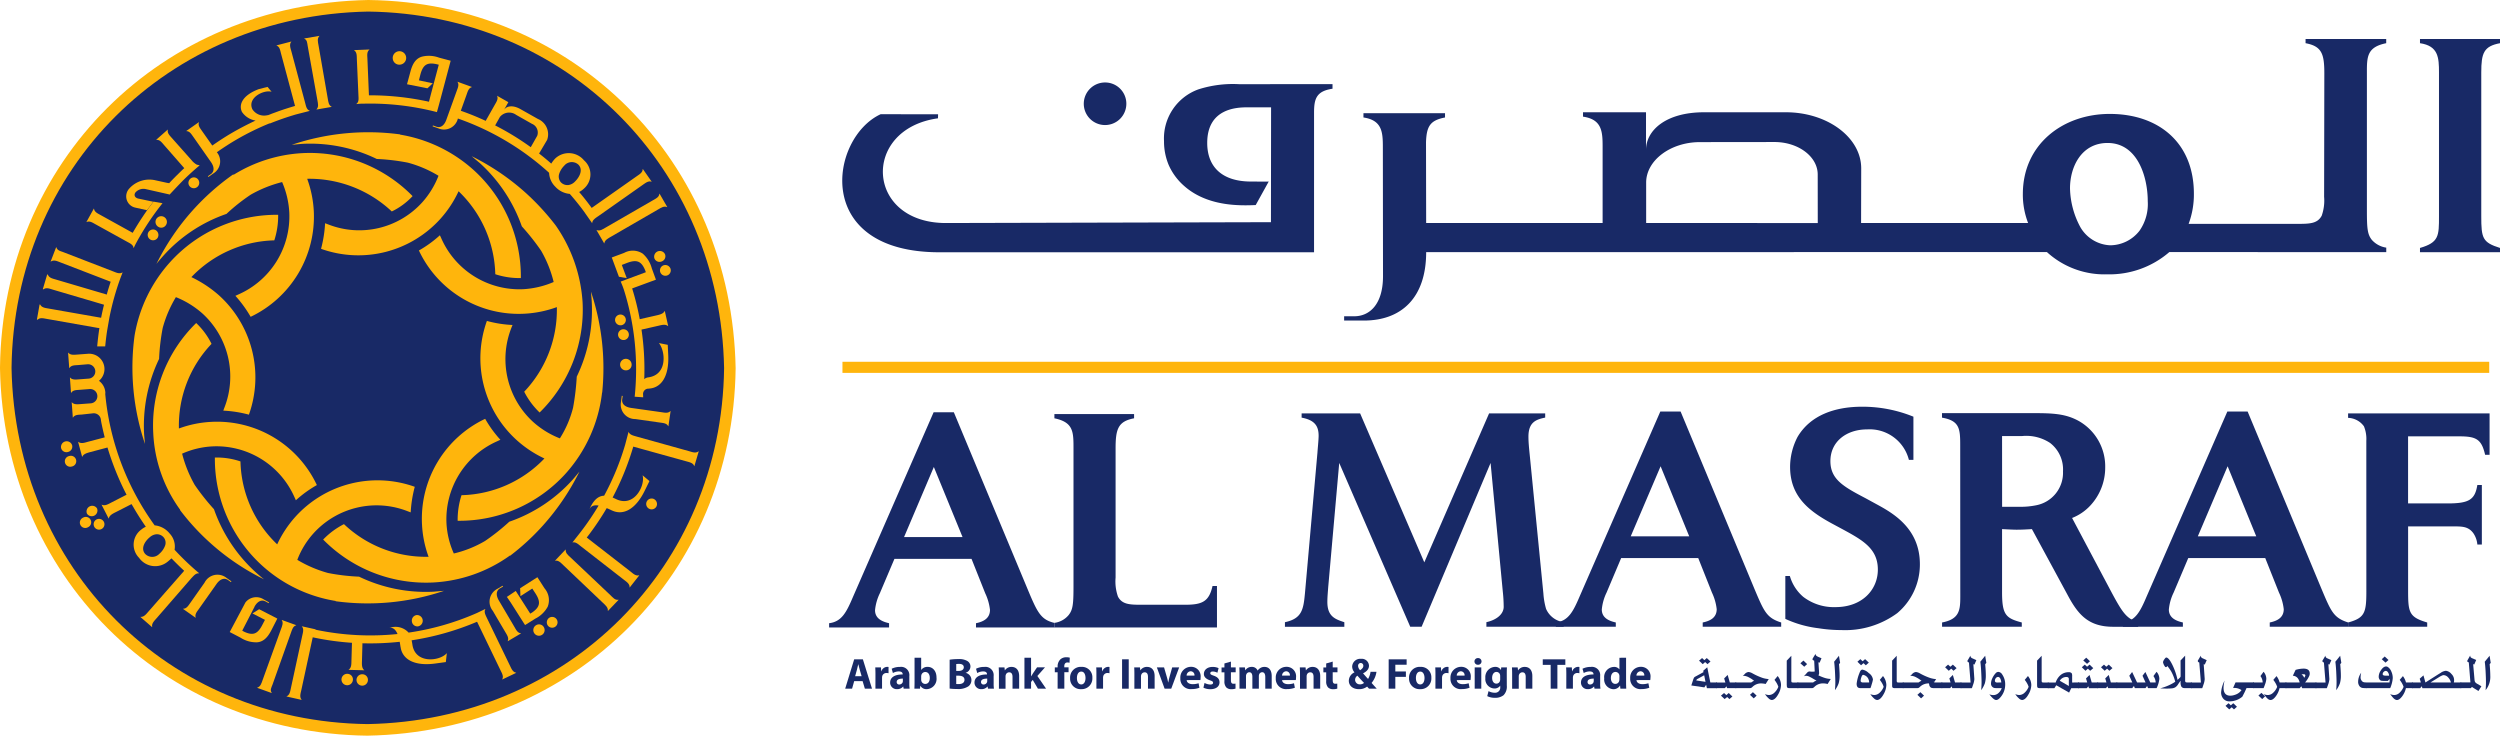 <svg id="Group_1" data-name="Group 1" xmlns="http://www.w3.org/2000/svg" width="272.406" height="80.16" viewBox="0 0 272.406 80.16">
  <path id="Path_526" data-name="Path 526" d="M535.711,420.826l-.2-.681c-.058-.189-.114-.427-.161-.616h-.01c-.046.189-.1.431-.147.616l-.19.681Zm-.811.541-.23.819h-.751l.981-3.2h.946l.995,3.2h-.779l-.245-.819Z" transform="translate(-441.826 -347.147)" fill="#182966"/>
  <path id="Path_527" data-name="Path 527" d="M550.088,423.869c0-.342-.012-.566-.02-.763h.621l.025.425h.02a.682.682,0,0,1,.626-.481.73.73,0,0,1,.153.01v.685a.74.74,0,0,0-.2-.025.466.466,0,0,0-.494.366,1.2,1.2,0,0,0-.013.162v1.176h-.721Z" transform="translate(-454.696 -350.386)" fill="#182966"/>
  <path id="Path_528" data-name="Path 528" d="M559.425,424.329c-.38,0-.673.086-.673.365a.261.261,0,0,0,.285.277.4.4,0,0,0,.377-.268.7.7,0,0,0,.012-.122Zm.705.533a3.5,3.5,0,0,0,.033.564h-.652l-.042-.233h-.015a.832.832,0,0,1-.663.285.713.713,0,0,1-.753-.712c0-.6.542-.894,1.366-.888v-.032c0-.124-.067-.3-.426-.3a1.309,1.309,0,0,0-.638.176l-.133-.467a1.928,1.928,0,0,1,.9-.2.9.9,0,0,1,1.022,1Z" transform="translate(-461.047 -350.386)" fill="#182966"/>
  <path id="Path_529" data-name="Path 529" d="M571.8,420.527a.466.466,0,0,0,.016.126.434.434,0,0,0,.423.343c.306,0,.5-.238.5-.656,0-.36-.162-.645-.5-.645a.446.446,0,0,0-.423.357.531.531,0,0,0-.016.13Zm-.722-2.386h.722v1.324h.011a.818.818,0,0,1,.7-.327c.556,0,.965.461.96,1.173a1.119,1.119,0,0,1-1.065,1.255.772.772,0,0,1-.7-.374H571.7l-.027.321h-.612c.009-.152.018-.431.018-.694Z" transform="translate(-471.427 -346.473)" fill="#182966"/>
  <path id="Path_530" data-name="Path 530" d="M590.695,421.585a2.638,2.638,0,0,0,.282.008c.324,0,.617-.126.617-.462s-.293-.451-.652-.451h-.247Zm0-1.421h.239c.38,0,.585-.158.585-.4s-.19-.369-.515-.369a2.145,2.145,0,0,0-.309.017Zm-.718-1.226a5.706,5.706,0,0,1,.935-.066,1.753,1.753,0,0,1,.945.182.691.691,0,0,1,.388.626.729.729,0,0,1-.527.684v.006a.808.808,0,0,1,.634.792.849.849,0,0,1-.333.678,2.018,2.018,0,0,1-1.257.289,5.5,5.5,0,0,1-.786-.047Z" transform="translate(-486.502 -347.055)" fill="#182966"/>
  <path id="Path_531" data-name="Path 531" d="M604.708,424.329c-.381,0-.675.086-.675.365a.26.26,0,0,0,.287.277.391.391,0,0,0,.374-.268.535.535,0,0,0,.014-.122Zm.7.533a3.56,3.56,0,0,0,.033.564h-.649l-.043-.233h-.016a.826.826,0,0,1-.663.285.711.711,0,0,1-.749-.712c0-.6.54-.894,1.363-.888v-.032c0-.124-.068-.3-.423-.3a1.321,1.321,0,0,0-.642.176l-.131-.467a1.929,1.929,0,0,1,.9-.2.9.9,0,0,1,1.018,1Z" transform="translate(-497.138 -350.386)" fill="#182966"/>
  <path id="Path_532" data-name="Path 532" d="M616.339,423.851c0-.29-.009-.538-.023-.741h.628l.036.318h.012a.85.85,0,0,1,.717-.371c.476,0,.834.313.834,1v1.375h-.722v-1.285c0-.3-.106-.5-.367-.5a.387.387,0,0,0-.366.27.518.518,0,0,0-.028.183v1.337h-.721Z" transform="translate(-507.494 -350.39)" fill="#182966"/>
  <path id="Path_533" data-name="Path 533" d="M630.857,420.171h.008c.053-.094.109-.189.167-.28l.472-.7h.866l-.83.94.947,1.381H631.6l-.563-.955-.183.229v.726h-.722v-3.372h.722Z" transform="translate(-518.507 -346.474)" fill="#182966"/>
  <path id="Path_534" data-name="Path 534" d="M646.732,421.315v-1.791h-.306v-.53h.306V418.9a1.054,1.054,0,0,1,.3-.779.936.936,0,0,1,.64-.231,1.456,1.456,0,0,1,.386.045l-.031.556a.773.773,0,0,0-.23-.033c-.239,0-.339.185-.339.413v.12h.467v.53h-.462v1.791Z" transform="translate(-531.491 -346.274)" fill="#182966"/>
  <path id="Path_535" data-name="Path 535" d="M655.373,424.264c0,.4.165.7.475.7.277,0,.46-.281.46-.7,0-.347-.131-.7-.46-.7C655.5,423.565,655.373,423.92,655.373,424.264Zm1.681-.025a1.165,1.165,0,0,1-1.224,1.24,1.138,1.138,0,0,1-1.2-1.2,1.159,1.159,0,0,1,1.24-1.229A1.13,1.13,0,0,1,657.055,424.239Z" transform="translate(-538.028 -350.386)" fill="#182966"/>
  <path id="Path_536" data-name="Path 536" d="M668.7,423.869c0-.342-.007-.566-.017-.763h.621l.023.425h.022a.681.681,0,0,1,.626-.481.7.7,0,0,1,.151.01v.685a.714.714,0,0,0-.194-.025.46.46,0,0,0-.491.366.688.688,0,0,0-.016.162v1.176H668.7Z" transform="translate(-549.233 -350.386)" fill="#182966"/>
  <rect id="Rectangle_227" data-name="Rectangle 227" width="0.725" height="3.201" transform="translate(122.264 71.84)" fill="#182966"/>
  <path id="Path_537" data-name="Path 537" d="M689.056,423.851c0-.29-.005-.538-.019-.741h.628l.035.318h.012a.844.844,0,0,1,.718-.371c.474,0,.832.313.832,1v1.375h-.725v-1.285c0-.3-.1-.5-.366-.5a.389.389,0,0,0-.366.27.556.556,0,0,0-.03.183v1.337h-.72Z" transform="translate(-565.451 -350.39)" fill="#182966"/>
  <path id="Path_538" data-name="Path 538" d="M701.966,423.318l.312,1.076a5.579,5.579,0,0,1,.134.567h.012c.04-.188.076-.365.129-.567l.3-1.076h.76l-.864,2.32h-.722l-.845-2.32Z" transform="translate(-575.128 -350.598)" fill="#182966"/>
  <path id="Path_539" data-name="Path 539" d="M715.334,424a.42.42,0,0,0-.411-.471.47.47,0,0,0-.445.471Zm-.85.492c.024.3.319.443.655.443a2.09,2.09,0,0,0,.642-.1l.095.489a2.326,2.326,0,0,1-.84.147,1.117,1.117,0,0,1-1.241-1.187,1.164,1.164,0,0,1,1.174-1.24,1.029,1.029,0,0,1,1.033,1.16,1.368,1.368,0,0,1-.024.284Z" transform="translate(-585.182 -350.386)" fill="#182966"/>
  <path id="Path_540" data-name="Path 540" d="M726.273,424.8a1.422,1.422,0,0,0,.623.174c.217,0,.306-.074.306-.193s-.068-.175-.341-.267c-.48-.16-.664-.423-.66-.693,0-.438.371-.766.945-.766a1.556,1.556,0,0,1,.657.133l-.129.5a1.172,1.172,0,0,0-.5-.133c-.176,0-.274.07-.274.19s.09.165.372.265c.441.154.627.377.632.719,0,.43-.342.754-1,.754a1.664,1.664,0,0,1-.753-.166Z" transform="translate(-595.023 -350.386)" fill="#182966"/>
  <path id="Path_541" data-name="Path 541" d="M736.938,420.2v.634h.517v.529h-.517v.842c0,.282.065.41.284.41a.859.859,0,0,0,.214-.02l.005.548a1.393,1.393,0,0,1-.471.066.753.753,0,0,1-.54-.2.965.965,0,0,1-.2-.689v-.951h-.312v-.529h.312v-.437Z" transform="translate(-602.814 -348.111)" fill="#182966"/>
  <path id="Path_542" data-name="Path 542" d="M745.468,423.851c0-.29-.007-.538-.016-.741h.609l.033.313h.012a.807.807,0,0,1,.7-.366.659.659,0,0,1,.636.393h.011a.964.964,0,0,1,.3-.278.823.823,0,0,1,.443-.115c.447,0,.783.313.783,1.006v1.367h-.7v-1.261c0-.338-.108-.531-.34-.531a.355.355,0,0,0-.333.251.558.558,0,0,0-.027.185v1.357h-.707v-1.3c0-.294-.1-.493-.333-.493a.363.363,0,0,0-.335.259.488.488,0,0,0-.027.181v1.352h-.707Z" transform="translate(-610.411 -350.39)" fill="#182966"/>
  <path id="Path_543" data-name="Path 543" d="M766.556,424a.421.421,0,0,0-.412-.471.472.472,0,0,0-.444.471Zm-.853.492c.024.3.319.443.657.443a2.09,2.09,0,0,0,.64-.1l.094.489a2.317,2.317,0,0,1-.839.147,1.115,1.115,0,0,1-1.24-1.187,1.161,1.161,0,0,1,1.169-1.24,1.031,1.031,0,0,1,1.038,1.16,1.62,1.62,0,0,1-.023.284Z" transform="translate(-626.004 -350.386)" fill="#182966"/>
  <path id="Path_544" data-name="Path 544" d="M777.939,423.851c0-.29-.012-.538-.021-.741h.626l.033.318h.016a.847.847,0,0,1,.719-.371c.47,0,.827.313.827,1v1.375h-.723v-1.285c0-.3-.1-.5-.365-.5a.382.382,0,0,0-.364.27.51.51,0,0,0-.027.183v1.337h-.722Z" transform="translate(-636.287 -350.39)" fill="#182966"/>
  <path id="Path_545" data-name="Path 545" d="M791.583,420.2v.634h.519v.529h-.519v.842c0,.282.068.41.284.41a.845.845,0,0,0,.212-.02l.005.548a1.382,1.382,0,0,1-.471.066.762.762,0,0,1-.541-.2.973.973,0,0,1-.2-.689v-.951h-.306v-.529h.306v-.437Z" transform="translate(-646.368 -348.111)" fill="#182966"/>
  <path id="Path_546" data-name="Path 546" d="M805.5,419.178a.3.3,0,0,0-.287.328.681.681,0,0,0,.223.461c.229-.162.347-.287.347-.47a.292.292,0,0,0-.279-.319Zm-.079,2.332a.658.658,0,0,0,.441-.159c-.2-.2-.463-.491-.722-.787a.531.531,0,0,0-.253.444.5.5,0,0,0,.531.5Zm.985.47c-.066-.07-.132-.143-.209-.229a1.4,1.4,0,0,1-.875.281c-.779,0-1.119-.46-1.119-.906a1.014,1.014,0,0,1,.607-.917v-.021a.97.97,0,0,1-.243-.616.88.88,0,0,1,.961-.846.782.782,0,0,1,.871.75c0,.324-.192.6-.633.824l-.005.018c.186.206.379.438.539.6a2.091,2.091,0,0,0,.269-.779h.646a2.422,2.422,0,0,1-.531,1.215c.179.2.365.413.564.627Z" transform="translate(-657.232 -346.939)" fill="#182966"/>
  <path id="Path_547" data-name="Path 547" d="M825.609,418.987h1.957v.593h-1.232v.73h1.151v.59h-1.151v1.287h-.724Z" transform="translate(-674.296 -347.147)" fill="#182966"/>
  <path id="Path_548" data-name="Path 548" d="M837.293,424.264c0,.4.164.7.474.7.281,0,.463-.281.463-.7,0-.347-.134-.7-.463-.7C837.421,423.565,837.293,423.92,837.293,424.264Zm1.682-.025a1.166,1.166,0,0,1-1.225,1.24,1.14,1.14,0,0,1-1.205-1.2,1.16,1.16,0,0,1,1.242-1.229A1.131,1.131,0,0,1,838.975,424.239Z" transform="translate(-683.011 -350.386)" fill="#182966"/>
  <path id="Path_549" data-name="Path 549" d="M850.638,423.869c0-.342-.009-.566-.019-.763h.62l.025.425h.02a.682.682,0,0,1,.625-.481.737.737,0,0,1,.154.01v.685a.742.742,0,0,0-.2-.025.461.461,0,0,0-.491.366.72.72,0,0,0-.016.162v1.176h-.721Z" transform="translate(-694.228 -350.386)" fill="#182966"/>
  <path id="Path_550" data-name="Path 550" d="M860.3,424a.421.421,0,0,0-.411-.471.473.473,0,0,0-.445.471Zm-.851.492c.023.3.317.443.653.443a2.064,2.064,0,0,0,.641-.1l.1.489a2.312,2.312,0,0,1-.839.147,1.116,1.116,0,0,1-1.241-1.187,1.163,1.163,0,0,1,1.171-1.24,1.032,1.032,0,0,1,1.038,1.16,1.4,1.4,0,0,1-.027.284Z" transform="translate(-700.716 -350.386)" fill="#182966"/>
  <path id="Path_551" data-name="Path 551" d="M871.69,421.671V419.35h.719v2.321Zm.745-2.969a.364.364,0,0,1-.39.361.363.363,0,1,1,.005-.725A.362.362,0,0,1,872.435,418.7Z" transform="translate(-711.004 -346.63)" fill="#182966"/>
  <path id="Path_552" data-name="Path 552" d="M879.125,424.05a.622.622,0,0,0-.013-.134.4.4,0,0,0-.391-.317c-.258,0-.473.236-.473.659,0,.348.169.619.473.619a.4.4,0,0,0,.382-.3.642.642,0,0,0,.023-.19Zm.722,1.04a1.336,1.336,0,0,1-.351,1.045,1.438,1.438,0,0,1-.944.285,1.8,1.8,0,0,1-.837-.182l.142-.545a1.424,1.424,0,0,0,.674.176.556.556,0,0,0,.6-.613v-.15h-.01a.745.745,0,0,1-.628.3,1.023,1.023,0,0,1-.983-1.134,1.113,1.113,0,0,1,1.057-1.222.69.69,0,0,1,.632.328h.015l.024-.274h.625c-.01.147-.019.339-.019.688Z" transform="translate(-715.662 -350.386)" fill="#182966"/>
  <path id="Path_553" data-name="Path 553" d="M891.785,423.851c0-.29-.01-.538-.021-.741h.626l.034.318h.017a.842.842,0,0,1,.717-.371c.473,0,.828.313.828,1v1.375h-.723v-1.285c0-.3-.1-.5-.363-.5a.387.387,0,0,0-.366.27.51.51,0,0,0-.027.183v1.337h-.722Z" transform="translate(-727.019 -350.39)" fill="#182966"/>
  <path id="Path_554" data-name="Path 554" d="M909.166,419.6h-.86v-.606h2.461v.606H909.9v2.592h-.729Z" transform="translate(-740.203 -347.152)" fill="#182966"/>
  <path id="Path_555" data-name="Path 555" d="M920.872,423.869c0-.342-.01-.566-.02-.763h.621l.025.425h.021a.681.681,0,0,1,.626-.481.733.733,0,0,1,.153.01v.685a.741.741,0,0,0-.2-.025.46.46,0,0,0-.492.366.657.657,0,0,0-.016.162v1.176h-.721Z" transform="translate(-750.202 -350.386)" fill="#182966"/>
  <path id="Path_556" data-name="Path 556" d="M930.213,424.329c-.381,0-.675.086-.675.365a.259.259,0,0,0,.284.277.392.392,0,0,0,.375-.268.733.733,0,0,0,.016-.122Zm.7.533a3.285,3.285,0,0,0,.033.564h-.65l-.042-.233h-.018a.836.836,0,0,1-.664.285.713.713,0,0,1-.751-.712c0-.6.541-.894,1.364-.888v-.032c0-.124-.066-.3-.425-.3a1.317,1.317,0,0,0-.638.176l-.134-.467a1.954,1.954,0,0,1,.9-.2.9.9,0,0,1,1.023,1Z" transform="translate(-756.555 -350.386)" fill="#182966"/>
  <path id="Path_557" data-name="Path 557" d="M942.947,420.174c0-.036-.005-.089-.009-.127a.433.433,0,0,0-.424-.357c-.326,0-.5.293-.5.661,0,.394.195.641.492.641a.423.423,0,0,0,.418-.345.727.727,0,0,0,.017-.168Zm.723-2.033v2.679c0,.263.011.537.018.694h-.639l-.032-.343h-.011a.812.812,0,0,1-.726.4,1.065,1.065,0,0,1-.992-1.192,1.1,1.1,0,0,1,1.037-1.236.7.7,0,0,1,.613.263h.009v-1.26Z" transform="translate(-766.489 -346.473)" fill="#182966"/>
  <path id="Path_558" data-name="Path 558" d="M956.763,424a.419.419,0,0,0-.407-.471.475.475,0,0,0-.448.471Zm-.851.492c.024.3.318.443.656.443a2.067,2.067,0,0,0,.641-.1l.1.489a2.334,2.334,0,0,1-.843.147,1.115,1.115,0,0,1-1.237-1.187,1.163,1.163,0,0,1,1.168-1.24,1.033,1.033,0,0,1,1.042,1.16,1.83,1.83,0,0,1-.026.284Z" transform="translate(-777.598 -350.386)" fill="#182966"/>
  <path id="Path_559" data-name="Path 559" d="M161.649,106.8a39.674,39.674,0,1,1-39.673-39.672A39.671,39.671,0,0,1,161.649,106.8Z" transform="translate(-81.897 -66.727)" fill="#182966"/>
  <path id="Path_560" data-name="Path 560" d="M81.569,105.19v.069c.412,21.835,17.087,38.5,38.791,38.777,21.837-.412,38.572-17.088,38.85-38.787-.418-21.842-17.1-38.576-38.79-38.851C98.575,66.808,81.839,83.487,81.569,105.19Zm38.872-40.053c22.384.287,39.6,17.481,40.027,40.138-.287,22.389-17.481,39.6-40.137,40.023-22.388-.285-39.6-17.48-40.02-40v-.141C80.592,82.77,97.791,65.568,120.441,65.137Z" transform="translate(-80.311 -65.137)" fill="#ffb50c"/>
  <path id="Path_561" data-name="Path 561" d="M316.347,156.618a25.233,25.233,0,0,1,2.1,2.651h0a12.947,12.947,0,0,1,1.368,3.41h0a9.824,9.824,0,0,1-3.31.785h0a9.3,9.3,0,0,1-8.933-5.542h0c-.047-.112-.1-.222-.155-.333h0a12.616,12.616,0,0,1-2.285,1.657h0a12.012,12.012,0,0,0,11.514,6.888h0a12.066,12.066,0,0,0,3.516-.719h0a12.935,12.935,0,0,1-3.556,9.218h0a8.371,8.371,0,0,0,1.68,2.267h0a15.672,15.672,0,0,0,4.68-12.018h0a16.421,16.421,0,0,0-2.924-8.36h0a26.757,26.757,0,0,0-3.288-3.57h0a26.254,26.254,0,0,0-5.867-3.979h0c.281.247.558.483.852.719h0A16.878,16.878,0,0,1,316.347,156.618Z" transform="translate(-259.487 -131.952)" fill="#ffb50c"/>
  <path id="Path_562" data-name="Path 562" d="M246.184,139.032a22.735,22.735,0,0,1,3.376.4h0a12.772,12.772,0,0,1,3.349,1.432h0a9.493,9.493,0,0,1-1.779,2.9h0a9.251,9.251,0,0,1-10.237,2.4h0c-.118-.045-.233-.086-.342-.132h0a13.586,13.586,0,0,1-.441,2.791h0a12.04,12.04,0,0,0,13.01-3.273h0a12.054,12.054,0,0,0,1.976-3h0a12.936,12.936,0,0,1,4,9.039h0a8.38,8.38,0,0,0,2.787.42h0a15.681,15.681,0,0,0-5.19-11.81h0a15.817,15.817,0,0,0-7.954-3.817h0a.148.148,0,0,1-.017-.029h0a26.072,26.072,0,0,0-11.8,1.134h0c.368-.028.716-.067,1.094-.1h0A16.622,16.622,0,0,1,246.184,139.032Z" transform="translate(-205.128 -121.71)" fill="#ffb50c"/>
  <path id="Path_563" data-name="Path 563" d="M340.462,221.681c.025.373.068.718.085,1.1h0a16.662,16.662,0,0,1-1.634,8.159h0a27.381,27.381,0,0,1-.4,3.38h0a11.536,11.536,0,0,1-1.439,3.345h0a9.54,9.54,0,0,1-2.894-1.775h0a9.264,9.264,0,0,1-2.4-10.237h0c.043-.12.091-.227.137-.344h0a12.535,12.535,0,0,1-2.795-.441h0a12.03,12.03,0,0,0,3.269,13.007h0a12.233,12.233,0,0,0,3,1.981h0a12.9,12.9,0,0,1-9.034,4h0a8.659,8.659,0,0,0-.421,2.788h0a15.642,15.642,0,0,0,11.806-5.185h0a15.9,15.9,0,0,0,3.928-8.77h0s.01-.014.016-.02h0A26.244,26.244,0,0,0,340.462,221.681Z" transform="translate(-276.069 -189.899)" fill="#ffb50c"/>
  <path id="Path_564" data-name="Path 564" d="M274.038,301.123a23.5,23.5,0,0,1-2.645,2.1h0a12.255,12.255,0,0,1-3.4,1.363h0a9.247,9.247,0,0,1-.8-3.3h0a9.291,9.291,0,0,1,5.542-8.936h0c.109-.055.217-.1.334-.155h0a12.494,12.494,0,0,1-1.659-2.283h0a12.048,12.048,0,0,0-6.883,11.513h0a11.9,11.9,0,0,0,.716,3.519h0a12.967,12.967,0,0,1-9.22-3.557h0a8.536,8.536,0,0,0-2.267,1.68h0a15.71,15.71,0,0,0,12.016,4.676h0a15.746,15.746,0,0,0,8.332-2.932h0a.047.047,0,0,0,.035.012h0a25.713,25.713,0,0,0,3.567-3.29h0a26.136,26.136,0,0,0,3.977-5.869h0c-.242.286-.475.57-.716.852h0A16.508,16.508,0,0,1,274.038,301.123Z" transform="translate(-218.544 -244.276)" fill="#ffb50c"/>
  <path id="Path_565" data-name="Path 565" d="M154.261,196.117a22.941,22.941,0,0,1,.395-3.375h0a13.143,13.143,0,0,1,1.437-3.357h0a9.893,9.893,0,0,1,2.894,1.784h0a9.3,9.3,0,0,1,2.4,10.237h0c-.05.115-.084.232-.127.347h0a12.989,12.989,0,0,1,2.789.438h0a12.057,12.057,0,0,0-3.269-13.011h0a12.942,12.942,0,0,0-3-1.977h0a12.924,12.924,0,0,1,9.037-4.005h0a8.662,8.662,0,0,0,.419-2.785h0a15.662,15.662,0,0,0-11.8,5.184h0a15.87,15.87,0,0,0-3.846,7.977h0a26.032,26.032,0,0,0,1.132,11.8h0c-.028-.37-.067-.718-.095-1.093h0A16.877,16.877,0,0,1,154.261,196.117Z" transform="translate(-136.927 -157.008)" fill="#ffb50c"/>
  <path id="Path_566" data-name="Path 566" d="M211.327,323.682a22.2,22.2,0,0,1-3.38-.4h0a13.5,13.5,0,0,1-3.347-1.432h0a9.211,9.211,0,0,1,1.776-2.9h0a9.264,9.264,0,0,1,10.238-2.4h0c.109.039.223.088.341.127h0a13.685,13.685,0,0,1,.444-2.786h0a12.059,12.059,0,0,0-13.012,3.271h0a12.177,12.177,0,0,0-1.979,3h0a12.886,12.886,0,0,1-4-9.034h0a7.884,7.884,0,0,0-2.79-.423h0a15.712,15.712,0,0,0,5.193,11.811h0a15.64,15.64,0,0,0,7.956,3.812h0a.08.08,0,0,0,.022.034h0a25.963,25.963,0,0,0,11.8-1.136h0c-.37.03-.73.055-1.094.092h0A16.75,16.75,0,0,1,211.327,323.682Z" transform="translate(-172.205 -260.848)" fill="#ffb50c"/>
  <path id="Path_567" data-name="Path 567" d="M171.864,153.907a20.3,20.3,0,0,1,2.65-2.1h0a13.607,13.607,0,0,1,3.412-1.368h0a9.654,9.654,0,0,1,.781,3.305h0a9.294,9.294,0,0,1-5.542,8.939h0c-.11.052-.221.1-.332.149h0a13.458,13.458,0,0,1,1.663,2.289h0a12.09,12.09,0,0,0,6.881-11.512h0a12.01,12.01,0,0,0-.721-3.528h0a13.111,13.111,0,0,1,9.219,3.56h0a7.569,7.569,0,0,0,2.267-1.672h0a15.683,15.683,0,0,0-12.014-4.683h0a15.819,15.819,0,0,0-7.428,2.322h0a.642.642,0,0,1-.148.025h0A26.084,26.084,0,0,0,168.2,153.5h0a26.04,26.04,0,0,0-3.974,5.863h0c.231-.3.473-.567.714-.846h0A16.443,16.443,0,0,1,171.864,153.907Z" transform="translate(-147.185 -130.6)" fill="#ffb50c"/>
  <path id="Path_568" data-name="Path 568" d="M169.148,258.8a24.78,24.78,0,0,1-2.1-2.65h0a13.794,13.794,0,0,1-1.37-3.4h0a9.26,9.26,0,0,1,3.316-.794h0a9.294,9.294,0,0,1,8.932,5.545h0c.053.112.1.216.147.328h0a12.473,12.473,0,0,1,2.288-1.657h0a12.014,12.014,0,0,0-11.512-6.887h0a11.894,11.894,0,0,0-3.52.721h0a12.908,12.908,0,0,1,3.555-9.221h0a7.941,7.941,0,0,0-1.673-2.27h0a15.6,15.6,0,0,0-4.677,12.022h0a15.435,15.435,0,0,0,2.927,8.322h0a.337.337,0,0,0-.007.038h0a25.268,25.268,0,0,0,3.285,3.576h0a25.679,25.679,0,0,0,5.869,3.971h0c-.3-.226-.551-.461-.847-.713h0A16.777,16.777,0,0,1,169.148,258.8Z" transform="translate(-145.834 -203.317)" fill="#ffb50c"/>
  <path id="Path_569" data-name="Path 569" d="M224.413,126.421s0,0-.011.005l.195-.088Z" transform="translate(-195.148 -113.913)" fill="#ffb50c"/>
  <path id="Path_570" data-name="Path 570" d="M400.475,173.045l-.02.007.837,1.449.018-.009c.034-.365.453-.562.762-.742l5.1-2.95c.311-.176.637-.407.972-.253l.019-.011-.838-1.453-.017.012c-.037.373-.394.53-.709.711l-5.109,2.947C401.182,172.934,400.814,173.2,400.475,173.045Z" transform="translate(-335.458 -147.98)" fill="#ffb50c"/>
  <path id="Path_571" data-name="Path 571" d="M243.962,85.482l1.054,5.887c.06.358.167.73-.1,1l.009.017,1.642-.285v-.018c-.332-.156-.363-.558-.424-.9l-1.008-5.808c-.062-.348-.166-.731.1-1v-.017l-1.656.285.005.023C243.915,84.817,243.895,85.125,243.962,85.482Z" transform="translate(-210.431 -80.452)" fill="#ffb50c"/>
  <path id="Path_572" data-name="Path 572" d="M181.049,97.785l1.911,2.729c.423.6.336,1.076-.009,1.319l-.323.228.055.08.536-.378a1.545,1.545,0,0,0,.384-2.316c.719-.5,1.445-.975,2.219-1.422a28.6,28.6,0,0,1,3.545-1.733l0,.03a30.337,30.337,0,0,1,2.885-1l1.474-.377-.009-.021c-.341-.124-.4-.518-.492-.86L191.71,88.4c-.1-.346-.226-.719.014-1l0-.016-1.621.42v.018c.35.13.4.518.493.872l1.516,5.665a.1.1,0,0,1,.015.043c-.615.18-1.227.373-1.836.59-.073.031-.152.056-.232.086s-.168.063-.251.093c-.1.034-.2.072-.3.113v0c-.161.062-.32.126-.479.193l.205-.1a1.521,1.521,0,0,1-1.761-.617c-.574-1.254,1.261-2.151,2.1-1.9l-.447-.532-.947.241c-1.727.648-2.23,1.646-1.841,2.483a2.209,2.209,0,0,0,1.488.945q-1.226.569-2.427,1.255c-.792.454-1.551.948-2.278,1.459l-.015.007-1.115-1.582c-.205-.3-.464-.6-.335-.948l-.011-.018-1.369.962.006.018C180.654,97.145,180.837,97.5,181.049,97.785Z" transform="translate(-159.976 -82.86)" fill="#ffb50c"/>
  <path id="Path_573" data-name="Path 573" d="M222.048,399.256c.125-.335.211-.714.571-.813l0-.019-1.568-.566-.007.017c.206.3.038.664-.087,1l-2,5.537c-.122.343-.222.722-.582.821l-.005.022,1.577.566.009-.018c-.216-.307-.042-.565.083-.9Z" transform="translate(-190.346 -330.307)" fill="#ffb50c"/>
  <path id="Path_574" data-name="Path 574" d="M384.247,365.028l-4.343-4.11c-.267-.246-.576-.483-.523-.851l-.016-.015-1.147,1.208.01.016c.356-.071.621.226.875.47l4.34,4.128c.263.25.57.5.522.861l.01.016,1.161-1.211-.019-.017C384.753,365.6,384.507,365.274,384.247,365.028Z" transform="translate(-317.735 -300.177)" fill="#ffb50c"/>
  <path id="Path_575" data-name="Path 575" d="M387.4,356.312l.01-.006a.044.044,0,0,0-.021,0Z" transform="translate(-325.046 -297.192)" fill="#ffb50c"/>
  <path id="Path_576" data-name="Path 576" d="M127.427,275.464a2.2,2.2,0,0,1-.619.869,1.07,1.07,0,0,1-1.555-.007c-.511-.621.022-1.4.512-1.8a1.254,1.254,0,0,1,.737-.328.967.967,0,0,1,.794.358A.923.923,0,0,1,127.427,275.464Zm3.707,3,.009-.019-.6-.522a28.9,28.9,0,0,1-2.073-2.034,2.06,2.06,0,0,0-.524-1.758,2.4,2.4,0,0,0-1.616-.9l-.026.005a29.041,29.041,0,0,1-5.392-14.359l.018-.036a1.7,1.7,0,0,0-.7-1.36,1.67,1.67,0,0,0-1.191-2.949l-1.165.087c-.351.026-.757.08-.978-.2l-.029,0,.125,1.672h.02c.19-.32.587-.3.944-.327l1.048-.088a.784.784,0,0,1,.11,1.564h0l-1.046.078c-.344.027-.758.081-.982-.2h-.021l.119,1.672h.023c.191-.32.585-.3.946-.331l1.046-.081a.781.781,0,0,1,.154,1.555l-1.087.08c-.353.027-.757.077-.987-.195l-.018,0,.121,1.668h.019c.193-.32.586-.306.947-.33l1.264-.138a.785.785,0,0,1,.833.726v.043c.114.621.256,1.234.414,1.854l-1.832.482c-.361.1-.75.243-1.044.007l-.026,0,.437,1.627.024,0c.119-.322.559-.427.9-.521l1.842-.49a29.98,29.98,0,0,0,2.077,5.146l-1.68.861c-.332.172-.685.391-1.023.223l-.018.009.769,1.5.019-.007c.055-.346.46-.543.78-.7l1.7-.867,0,.005c.045.081.094.161.145.243.439.77.911,1.508,1.407,2.22a2.311,2.311,0,0,0-.511.324,2.035,2.035,0,0,0-.222,3.066,2.145,2.145,0,0,0,3.1.43c.165-.133.292-.255.431-.373.446.461.9.911,1.376,1.346-.007.018-.023.029-.027.046l-3.848,4.387c-.234.268-.5.63-.867.592l-.017.019,1.265,1.1.02-.017c-.1-.36.235-.674.466-.942l3.781-4.352C130.537,278.745,130.771,278.419,131.134,278.461Z" transform="translate(-109.448 -215.985)" fill="#ffb50c"/>
  <path id="Path_577" data-name="Path 577" d="M258.426,398.154l-2.511-5.188c-.148-.321-.354-.667-.178-.979l-.005-.023-.9.435a28.644,28.644,0,0,1-7.458,2.142,1.927,1.927,0,0,0-1.983-.547l-.177.028c.342-.05.688.037.954.673a28.9,28.9,0,0,1-8.853-.455l-.1-.031.012-.029-1.481-.33v.022c.241.264.12.648.044.991l-1.241,5.736c-.075.351-.124.739-.472.883l0,.02,1.639.368.007-.019c-.25-.278-.123-.652-.047-1l1.24-5.737a.281.281,0,0,0,.008-.047l0-.015a29.794,29.794,0,0,0,4.3.6l-.021.015-.055,1.908c-.011.377.013.79-.3,1l0,.023,1.69.048v-.017c-.28-.214-.256-.669-.243-1.025l.051-1.9a30.111,30.111,0,0,0,4.059-.162c.037.2.089.551.094.575l.005,0c.183,1.331,1.489,2.108,3.8,1.788l1.128-.155.108-.977c-.726.88-3.512,1.237-3.764-1.015-.009-.037-.044-.25-.072-.378a29.612,29.612,0,0,0,7.126-2.021l.031.048c.005.019.019.034.024.051l2.505,5.189c.159.326.362.659.186.985l.007.017,1.514-.723,0-.018C258.722,398.846,258.583,398.478,258.426,398.154Z" transform="translate(-202.853 -325.61)" fill="#ffb50c"/>
  <path id="Path_578" data-name="Path 578" d="M401.233,298.974c-.292.236-.662.089-1-.01l-5.77-1.607c-.338-.1-.727-.176-.849-.519l0,.014-.375,1.427v0a28.716,28.716,0,0,1-2.284,5.53c-.767.032-1.215.655-1.544,1.343l-.079.165c.153-.3.4-.536,1.02-.434a29.605,29.605,0,0,1-1.929,2.848h0l-.926,1.178c.339-.095.621.172.894.39l4.741,3.688c.284.221.616.434.594.81l.017.013,1.038-1.319-.013-.015c-.358.109-.643-.168-.919-.389L389.1,308.4c-.012-.01-.025-.018-.039-.028a30.1,30.1,0,0,0,2.175-3.208c.166.066.535.234.563.254l-.006-.008c1.212.587,2.585-.073,3.6-2.176l.5-1.02-.752-.63c.324,1.089-.916,3.6-2.939,2.569-.028-.014-.207-.094-.322-.146a29.973,29.973,0,0,0,2.252-5.551s.008,0,.012.009l5.77,1.6c.346.1.737.165.856.521l.017.009.475-1.616Z" transform="translate(-325.127 -249.797)" fill="#ffb50c"/>
  <path id="Path_579" data-name="Path 579" d="M127.679,175.817l3.439,1.9c.315.174.669.321.712.69l.011.012s.083-.192.176-.381h0c.039-.076.084-.161.131-.245l.012-.021v0a29.031,29.031,0,0,1,2.823-4.247L134,173.35a30.894,30.894,0,0,0-2.266,3.4l-3.494-1.935c-.317-.177-.68-.331-.719-.7l-.021-.009-.808,1.461.015.012C127.043,175.414,127.361,175.644,127.679,175.817Z" transform="translate(-117.275 -151.38)" fill="#ffb50c"/>
  <path id="Path_580" data-name="Path 580" d="M413.785,259.274a.6.6,0,0,0,.6-.617.628.628,0,1,0-.6.617Z" transform="translate(-345.561 -218.92)" fill="#ffb50c"/>
  <path id="Path_581" data-name="Path 581" d="M115.569,309.824a.589.589,0,1,0,.3,1.138.59.59,0,1,0-.3-1.138Z" transform="translate(-108.041 -260.13)" fill="#ffb50c"/>
  <path id="Path_582" data-name="Path 582" d="M113.8,303.173a.6.6,0,0,0,.449-.725.621.621,0,0,0-1.2.317A.6.6,0,0,0,113.8,303.173Z" transform="translate(-106.388 -253.926)" fill="#ffb50c"/>
  <path id="Path_583" data-name="Path 583" d="M130.685,343.7a.589.589,0,1,0,.817.243A.6.6,0,0,0,130.685,343.7Z" transform="translate(-120.185 -287.088)" fill="#ffb50c"/>
  <path id="Path_584" data-name="Path 584" d="M127.812,336.778a.621.621,0,0,0-1.1.565.621.621,0,0,0,1.1-.565Z" transform="translate(-117.238 -281.38)" fill="#ffb50c"/>
  <path id="Path_585" data-name="Path 585" d="M123.545,342.663a.588.588,0,1,0,.531,1.047.588.588,0,1,0-.531-1.047Z" transform="translate(-114.491 -286.26)" fill="#ffb50c"/>
  <path id="Path_586" data-name="Path 586" d="M272.6,427.017a.622.622,0,1,0,.569.642A.605.605,0,0,0,272.6,427.017Z" transform="translate(-233.079 -353.547)" fill="#ffb50c"/>
  <path id="Path_587" data-name="Path 587" d="M264.539,426.781a.623.623,0,1,0,.567.637A.607.607,0,0,0,264.539,426.781Z" transform="translate(-226.651 -353.358)" fill="#ffb50c"/>
  <path id="Path_588" data-name="Path 588" d="M432.2,200.99a.6.6,0,0,0,.371-.765.621.621,0,0,0-1.161.438A.6.6,0,0,0,432.2,200.99Z" transform="translate(-360.101 -172.501)" fill="#ffb50c"/>
  <path id="Path_589" data-name="Path 589" d="M434.644,207.431a.588.588,0,1,0,.787.329A.6.6,0,0,0,434.644,207.431Z" transform="translate(-362.38 -178.508)" fill="#ffb50c"/>
  <path id="Path_590" data-name="Path 590" d="M374.087,396.312a.606.606,0,0,0-.206.831.589.589,0,1,0,.206-.831Z" transform="translate(-314.212 -329.016)" fill="#ffb50c"/>
  <path id="Path_591" data-name="Path 591" d="M367.081,400.283a.617.617,0,1,0,.81.248A.6.6,0,0,0,367.081,400.283Z" transform="translate(-308.627 -332.181)" fill="#ffb50c"/>
  <path id="Path_592" data-name="Path 592" d="M411.156,235.081a.588.588,0,1,0-.724-.454A.6.6,0,0,0,411.156,235.081Z" transform="translate(-343.402 -199.651)" fill="#ffb50c"/>
  <path id="Path_593" data-name="Path 593" d="M412.752,242.984a.589.589,0,1,0-.721-.456A.6.6,0,0,0,412.752,242.984Z" transform="translate(-344.674 -205.948)" fill="#ffb50c"/>
  <path id="Path_594" data-name="Path 594" d="M164.857,182.39a.622.622,0,1,0-.837.149A.6.6,0,0,0,164.857,182.39Z" transform="translate(-146.793 -157.838)" fill="#ffb50c"/>
  <path id="Path_595" data-name="Path 595" d="M160.263,188.29a.589.589,0,1,0,.2.835A.609.609,0,0,0,160.263,188.29Z" transform="translate(-143.29 -163.206)" fill="#ffb50c"/>
  <path id="Path_596" data-name="Path 596" d="M301.353,395.919a.6.6,0,0,0,.674.533.621.621,0,0,0-.169-1.229A.609.609,0,0,0,301.353,395.919Z" transform="translate(-256.472 -328.203)" fill="#ffb50c"/>
  <path id="Path_597" data-name="Path 597" d="M181.45,161.042a.591.591,0,1,0,.5-.7A.607.607,0,0,0,181.45,161.042Z" transform="translate(-160.91 -141.009)" fill="#ffb50c"/>
  <path id="Path_598" data-name="Path 598" d="M427.757,332.665a.592.592,0,1,0,.3.8A.614.614,0,0,0,427.757,332.665Z" transform="translate(-356.52 -278.298)" fill="#ffb50c"/>
  <path id="Path_599" data-name="Path 599" d="M319.828,112.821a1.3,1.3,0,0,1,1.775-.224l1.713.971a1.027,1.027,0,0,1,.575,1.311l-.7,1.237a29.2,29.2,0,0,0-3.881-2.372Zm6.451,6.226a2.24,2.24,0,0,1,.555-.913,1.068,1.068,0,0,1,1.553-.11c.553.578.078,1.395-.377,1.834a1.225,1.225,0,0,1-.714.382.986.986,0,0,1-.819-.293A.949.949,0,0,1,326.279,119.047Zm-12.289-5.919c-.251.7-.69.9-1.085.751l-.374-.135-.036.1.619.22a1.554,1.554,0,0,0,2.135-1.072,28.937,28.937,0,0,1,9.939,5.915,2.259,2.259,0,0,0,.676,1.514,2.413,2.413,0,0,0,1.565.784l.012,0c.542.619,1.063,1.258,1.556,1.933l.879,1.257h.01c0-.362.431-.6.714-.8l4.8-3.378c.293-.2.6-.462.95-.335l.013-.013-.959-1.375-.021.013c0,.375-.346.564-.639.77l-4.8,3.376c-.037.025-.077.056-.116.08-.438-.6-.889-1.177-1.367-1.735a2.21,2.21,0,0,0,.536-.381,2.039,2.039,0,0,0-.01-3.075,2.154,2.154,0,0,0-3.126-.2,3.2,3.2,0,0,0-.437.565c-.427-.384-.874-.748-1.327-1.1l.877-1.484a1.807,1.807,0,0,0-1-2.28l-1.893-1.067c-.874-.5-1.568-.344-1.826.111l.493-.875-1.23-.7,0,.015c.16.339-.078.663-.25.972l-.989,1.749a28.509,28.509,0,0,0-2.711-1.1l.63-1.754c.119-.338.218-.725.579-.825l.008-.013-1.572-.568L315.2,109c.215.306.036.664-.082,1Z" transform="translate(-265.357 -100.078)" fill="#ffb50c"/>
  <path id="Path_600" data-name="Path 600" d="M183.83,374.284l-.54-.379a1.575,1.575,0,0,0-2.392.525l-.436.615-1.117,1.59c-.21.29-.4.632-.778.632l-.01.021,1.365.961.016-.015c-.127-.351.133-.646.347-.946l1.917-2.715c.425-.6.9-.677,1.241-.44l.326.232Z" transform="translate(-158.611 -310.939)" fill="#ffb50c"/>
  <path id="Path_601" data-name="Path 601" d="M345.811,383.984l-1.69-2.869c-.372-.633-.248-1.1.113-1.314l.346-.2-.05-.09-.567.334a1.576,1.576,0,0,0-.5,2.4l.378.649.989,1.672c.178.311.411.629.254.968l.015.019,1.443-.852-.015-.015C346.156,384.658,345.993,384.293,345.811,383.984Z" transform="translate(-289.765 -315.686)" fill="#ffb50c"/>
  <path id="Path_602" data-name="Path 602" d="M415.078,280.067l.747.105,1.918.274c.354.052.75.065.916.4l.022.005.24-1.658-.024,0c-.251.273-.635.175-.992.124l-3.3-.466c-.728-.108-1.013-.491-.961-.909l.058-.393-.1-.016-.086.651A1.575,1.575,0,0,0,415.078,280.067Z" transform="translate(-345.85 -234.406)" fill="#ffb50c"/>
  <path id="Path_603" data-name="Path 603" d="M270.831,96.661c.013.361.076.737-.224.96v.02s.3-.038.545-.046c.045,0,.084,0,.117,0a.4.4,0,0,1,.05,0l.006,0a29.041,29.041,0,0,1,8.058.919l.241-.871.31-1.16.949-3.568-1.269-.336a3.168,3.168,0,0,0-1.869-.106c-.648.194-1.007.735-1.241,1.605l-.379,1.4,2.225.442.581-.543-1.508-.326.163-.641c.29-1.083.757-1.343,1.774-1.115l.226.054-.826,3.1h0l-.243.934a30.177,30.177,0,0,0-6.541-.7l-.166-4c-.017-.354-.075-.75.224-.975v-.017l-1.675.068v.022c.315.2.287.6.3.953Z" transform="translate(-231.776 -86.298)" fill="#ffb50c"/>
  <path id="Path_604" data-name="Path 604" d="M291.857,94.111a.733.733,0,1,0-.77-.648A.714.714,0,0,0,291.857,94.111Z" transform="translate(-248.29 -87.066)" fill="#ffb50c"/>
  <path id="Path_605" data-name="Path 605" d="M412,200.021a1.961,1.961,0,0,0-2.031-.082l-1.345.5.779,2.1.851.149-.535-1.437.6-.231c1.061-.391,1.541-.156,1.941.807l.077.217-2.742,1.02a9.731,9.731,0,0,1,.358.919,28.876,28.876,0,0,1,1.17,11.6l-.012.026h.011v0l.923.065-.009-.285a.585.585,0,0,1,.619-.657l-.007-.006c1.344-.061,2.232-1.293,2.129-3.628l-.054-1.142-.966-.192c.688.808,1.02,3.5-1.23,3.749a.8.8,0,0,0-.363.184,29.514,29.514,0,0,0-.3-5.4l1.838-.418c.371-.085.767-.207,1.051.037l.02,0-.369-1.645-.021,0c-.14.317-.582.41-.929.487l-1.782.406a28.5,28.5,0,0,0-.827-3.353l2.591-.954-.452-1.24A3.221,3.221,0,0,0,412,200.021Z" transform="translate(-341.964 -172.383)" fill="#ffb50c"/>
  <path id="Path_606" data-name="Path 606" d="M356.807,378.146a1.97,1.97,0,0,0-.345-2.008l-.775-1.21-1.883,1.2.035.866,1.29-.83.354.544c.607.95.477,1.471-.376,2.068l-.2.118-1.579-2.469-.968.648.415.608,1.565,2.461,1.117-.7A3.136,3.136,0,0,0,356.807,378.146Z" transform="translate(-297.13 -312.033)" fill="#ffb50c"/>
  <path id="Path_607" data-name="Path 607" d="M149.118,143.167l1.273.283.687-.924-1.63-.343c-.382-.084-.518-.387-.309-.675a1.163,1.163,0,0,1,1.087-.366l2.514.569.124.031c.089-.1.177-.2.274-.294h0v-.006c.4-.426.8-.845,1.2-1.254.579-.568,1.185-1.12,1.8-1.631l-.012,0,.022-.008h-.057l-.278-.067a1.992,1.992,0,0,1-.578-.5l-2.133-2.4c-.233-.267-.526-.54-.439-.9l-.014-.016-1.251,1.105.01.018c.371-.042.6.281.837.554l2.207,2.521a1.42,1.42,0,0,1-.115.108c-.084.074-.157.151-.241.227-.136.133-.276.275-.416.411-.086.08-.169.163-.248.246-.211.21-.415.423-.625.649l-.268-.046-1.2-.264a2.934,2.934,0,0,0-2.87.884A1.255,1.255,0,0,0,149.118,143.167Z" transform="translate(-134.375 -120.544)" fill="#ffb50c"/>
  <path id="Path_608" data-name="Path 608" d="M106.954,206.59c-.1.66-.18,1.325-.238,1.992l.871.005c.058-.6.125-1.188.219-1.77l.239-1.376a29.027,29.027,0,0,1,1.213-4.327h0l.225-.593-.021,0c-.3.2-.661.026-.985-.1l-5.438-2.1c-.333-.128-.684-.183-.773-.548l-.023,0-.6,1.561.015.011c.314-.21.634-.078.965.053l5.439,2.094c.041.015.081.032.123.047-.156.461-.3.925-.431,1.4-.046-.016-.093-.033-.134-.045l-5.426-1.6c-.344-.1-.733-.179-.855-.536l-.073-.017-.475,1.607.07.02c.3-.231.661-.076,1,.025l5.428,1.6c.056.02.114.032.167.051-.111.47-.223.946-.313,1.418-.047-.005-.1-.015-.142-.022l-5.584-.98c-.353-.062-.747-.1-.908-.432l-.071-.016-.292,1.648.078.018c.256-.261.641-.151,1-.089l5.576.983C106.857,206.572,106.9,206.583,106.954,206.59Z" transform="translate(-96.124 -170.84)" fill="#ffb50c"/>
  <path id="Path_609" data-name="Path 609" d="M208.167,389.26l.653-1.277-1.984-1.022-.726.462,1.362.7-.3.575c-.517,1-1.029,1.153-1.975.714l-.2-.112,1.338-2.6-.014,0,.014-.017c.357-.641.818-.773,1.188-.571l.349.19.046-.088-.572-.317a1.5,1.5,0,0,0-2,.327l-1.712,3.225,1.169.61a3.153,3.153,0,0,0,1.8.51C207.285,390.52,207.751,390.065,208.167,389.26Z" transform="translate(-178.602 -320.581)" fill="#ffb50c"/>
  <path id="Path_610" data-name="Path 610" d="M527.912,306.52c-.715,1.685-1.233,2.7-2.6,2.868v.46h6.532v-.46c-.548-.132-1.529-.4-1.529-1.418a5.422,5.422,0,0,1,.522-1.842l1.592-3.753h8.4l1.494,3.753a5.728,5.728,0,0,1,.517,1.806c0,.925-.713,1.287-1.524,1.454v.46h8.551v-.493c-1.475-.349-1.854-1.121-2.863-3.525L538.9,286.4H536.7Zm8.811-14.156L539.85,300h-6.372Z" transform="translate(-434.969 -241.481)" fill="#182966"/>
  <path id="Path_611" data-name="Path 611" d="M775.845,292.4l-1.2,13.533c-.032.459-.093,1.088-.093,1.609,0,1.585.845,1.883,1.85,2.211v.5H769.93v-.5c1.852-.394,2.012-1.38,2.179-3.125l1.363-15.347c.032-.494.129-1.417.129-1.844,0-1.083-.453-1.713-1.853-1.974V287h6.374l6.993,16.231L792.175,287h6.113v.458c-.95.2-1.825.461-1.825,2.074,0,.593.066,1.251.129,1.88l1.5,15.212a7.788,7.788,0,0,0,.291,1.676,2.446,2.446,0,0,0,1.918,1.448v.5h-8.42v-.5c1.068-.228,1.885-.854,1.885-1.679a16.517,16.517,0,0,0-.1-1.682L792.338,292.4l-7.516,17.849h-1.238Z" transform="translate(-629.92 -241.956)" fill="#182966"/>
  <path id="Path_612" data-name="Path 612" d="M917.921,306.13c-.717,1.683-1.24,2.7-2.605,2.864v.464h6.534v-.464c-.552-.129-1.525-.4-1.525-1.413a5.377,5.377,0,0,1,.52-1.845l1.588-3.758h8.4l1.493,3.758a5.662,5.662,0,0,1,.519,1.809c0,.924-.709,1.284-1.525,1.45v.464h8.551v-.464c-1.562-.493-1.853-1.153-2.868-3.551l-8.091-19.432H926.7Zm8.812-14.158,3.118,7.637h-6.375Z" transform="translate(-745.789 -241.168)" fill="#182966"/>
  <path id="Path_613" data-name="Path 613" d="M1043.528,296.128c-2.47-1.347-4.52-2.927-4.52-6.151a7.1,7.1,0,0,1,.811-3.263c1.4-2.369,4.068-3.293,7.026-3.293a14.691,14.691,0,0,1,5.6,1.086v4.707h-.492a4.41,4.41,0,0,0-4.553-3.322c-2.242,0-4,1.319-4,3.458,0,2.007,1.465,2.8,3.839,4.047l1.1.6c1.758.955,4.811,2.6,4.811,6.581a6.934,6.934,0,0,1-2.464,5.334,9.578,9.578,0,0,1-6.087,1.846,15.821,15.821,0,0,1-2.5-.2,11.983,11.983,0,0,1-3.61-1.019v-4.673h.494a4.655,4.655,0,0,0,1.455,2.269,5.489,5.489,0,0,0,3.514,1.122c2.928,0,4.618-1.91,4.618-4.087,0-2.271-1.623-3.193-3.807-4.378Z" transform="translate(-843.955 -239.104)" fill="#182966"/>
  <path id="Path_614" data-name="Path 614" d="M1124.6,306.816c0,1.447-.065,2.469-1.985,2.83v.464h8.686v-.464c-1.727-.459-2.149-.822-2.149-3.291v-6.882c.62.032,1.24.065,1.562.065.652,0,1.17-.033,1.691-.065l3.87,7.142c1.17,2.209,2.307,3.5,5,3.5h2.706v-.464c-1.239-.459-1.631-.919-2.9-3.291l-4.3-8.1a5.422,5.422,0,0,0,1.984-1.35,6.06,6.06,0,0,0,1.625-4.149,5.679,5.679,0,0,0-2.83-5.04c-1.5-.852-2.956-.885-5.2-.885h-9.754v.493c1.953.333,1.985,1.253,1.985,3.063Zm4.552-17.482h2.178a4.7,4.7,0,0,1,3.061.755,3.642,3.642,0,0,1,1.4,3.1,3.6,3.6,0,0,1-2.925,3.687,8.4,8.4,0,0,1-1.79.166h-1.919Z" transform="translate(-911.002 -241.82)" fill="#182966"/>
  <path id="Path_615" data-name="Path 615" d="M1222.252,306.13c-.713,1.683-1.235,2.7-2.6,2.864v.464h6.536v-.464c-.554-.129-1.528-.4-1.528-1.413a5.328,5.328,0,0,1,.521-1.845l1.592-3.758h8.39l1.495,3.758a5.676,5.676,0,0,1,.521,1.809c0,.924-.715,1.284-1.526,1.45v.464h8.55v-.464c-1.566-.493-1.853-1.153-2.865-3.551l-8.095-19.432h-2.211Zm8.811-14.158,3.12,7.637h-6.368Z" transform="translate(-988.336 -241.168)" fill="#182966"/>
  <path id="Path_616" data-name="Path 616" d="M1342.509,289.993a3.622,3.622,0,0,0-.258-1.584,2.206,2.206,0,0,0-1.728-.923V287h15.417v4.51h-.486c-.393-1.713-.978-2.011-2.835-2.011h-5.56v7.31h4.3c2.344,0,2.987-.4,3.247-2.007h.491v6.484h-.491a2.544,2.544,0,0,0-.448-1.25c-.524-.693-1.143-.724-2.09-.724h-5.006v6.919c0,2.432.066,2.958,2.081,3.551v.464h-8.617v-.464c1.8-.493,1.986-1.053,1.986-3.358Z" transform="translate(-1084.669 -241.954)" fill="#182966"/>
  <path id="Path_617" data-name="Path 617" d="M648.282,291.124c0-1.812,0-2.866-2.081-3.293v-.461h8.682v.461c-1.755.331-2.015,1.181-2.015,3.293v14.059a5,5,0,0,0,.26,2.078c.456.853,1.265.886,2.6.886h4.685c1.883,0,2.633-.331,3.016-2.041h.486v4.514H646.2v-.5a2.422,2.422,0,0,0,1.556-.855c.461-.589.526-1.184.526-3.161Z" transform="translate(-531.311 -242.251)" fill="#182966"/>
  <path id="Path_618" data-name="Path 618" d="M666.609,111.739a2.319,2.319,0,1,1-2.332-2.335A2.311,2.311,0,0,1,666.609,111.739Z" transform="translate(-543.88 -100.417)" fill="#182966"/>
  <path id="Path_619" data-name="Path 619" d="M1387.824,86.513v-.461h-8.72v.461c2.009.294,2.071,1.58,2.071,3.19v15.664c0,2.135,0,2.858-2.071,3.456v.46h8.72v-.461c-1.909-.6-2.042-1.057-2.042-3.455V89.7C1385.782,87.6,1386.047,86.842,1387.824,86.513Z" transform="translate(-1115.417 -81.806)" fill="#182966"/>
  <path id="Path_620" data-name="Path 620" d="M575.578,110.315a12.362,12.362,0,0,0-4.407.564,5.677,5.677,0,0,0-3.75,5.638,6.652,6.652,0,0,0,.5,2.582,6.526,6.526,0,0,0,1.682,2.294c2.226,1.986,5.212,2.121,6.734,2.121.408,0,.76-.014,1.075-.028l1.417-2.562c-.176.013-1.765,0-1.925,0-3.182,0-4.775-1.62-4.775-4.207,0-3.78,3.247-3.879,4.374-3.879h2.584l-.015,12.514-35.209.092c-8.975.154-9.5-10.24-1.07-11.41,0-.177.009-.262.009-.439l-6.255-.008c-5.536,2.556-7.5,15.044,6.409,15.044h40.813V113.448c0-1.5.216-2.375,2.012-2.636v-.5Z" transform="translate(-440.587 -101.143)" fill="#182966"/>
  <path id="Path_621" data-name="Path 621" d="M888.364,106.934a4.07,4.07,0,0,1-3.2,1.6,3.951,3.951,0,0,1-3.25-1.969,9.284,9.284,0,0,1-1.133-4.238c0-2.361,1.254-4.942,4.095-4.942,3.291,0,4.376,3.73,4.376,6.341A5.071,5.071,0,0,1,888.364,106.934Zm-53.767-.828V101.7c0-2.412,2.645-4.409,5.86-4.409l8.119-.01c2.6,0,4.714,1.586,4.714,3.54l.006,5.288Zm80.638-19.593v-.461h-8.787v.461c1.778.329,2.044,1.18,2.044,3.288l-.024,13.44a4.954,4.954,0,0,1-.262,2.071c-.465.859-1.287.886-2.635.886H893.707a9.179,9.179,0,0,0,.572-3.279c0-5.595-3.873-8.7-9.166-8.7-5.109,0-9.471,3.308-9.471,8.729a8.553,8.553,0,0,0,.575,3.159l-18.2,0,.013-5.957c0-3.376-3.7-6.111-8.21-6.111H840.9c-4.152,0-6.319,1.969-6.319,4.115V94.039h-6.865v.477c2.064.3,2.137,1.62,2.137,3.283v8.309l-19.227,0s-.016-8.5-.016-8.8c.059-1.725.434-2.391,2.071-2.7V94.14h-8.888v.466c2.046.306,2.115,1.615,2.115,3.257,0,.114.016,14.038.016,14.038,0,3.02-1.42,4.367-3.142,4.367h-1.094v.467h2.148c4.092,0,6.789-2.477,6.791-7.453l67.636-.011a9.294,9.294,0,0,0,6.556,2.427,9.99,9.99,0,0,0,6.786-2.427l23.635.011v-.493a2.6,2.6,0,0,1-1.581-.858c-.457-.589-.528-1.184-.528-3.16V89.8C913.126,87.992,913.126,86.94,915.235,86.513Z" transform="translate(-655.228 -81.806)" fill="#182966"/>
  <rect id="Rectangle_228" data-name="Rectangle 228" width="179.436" height="1.21" transform="translate(91.796 39.42)" fill="#ffb50c"/>
  <path id="Path_622" data-name="Path 622" d="M990.114,418.687l-.329.29-.256-.232-.264.232-.4-.383.333-.282.244.231.267-.231Zm-.688,1.5-.731.4a.24.24,0,0,0-.131.164l1.005.152Zm.334-.87.335,1.657h.731v.62H989.72l-.08-.369-.194.283-1.423-.208.221-.685c.018-.036.035-.081.057-.136a.379.379,0,0,1,.185-.159l.865-.474-.032-.145Z" transform="translate(-803.734 -346.609)" fill="#182966"/>
  <path id="Path_623" data-name="Path 623" d="M1001.9,429.634l.335-.29.248.231.262-.231.4.382-.323.283-.252-.231-.269.231Zm.73-2.258.234.821h.7v.619h-1l-.064-.2-.176.2h-.944V428.2h1l-.13-.448Z" transform="translate(-814.38 -353.833)" fill="#182966"/>
  <path id="Path_624" data-name="Path 624" d="M1013.256,428.3l.32-.289.405.375-.319.3Zm2.045-1.715-.336.532a2.54,2.54,0,0,0-.486-.06,1.313,1.313,0,0,0-.927.357.817.817,0,0,1-.17.134.592.592,0,0,1-.2.023h-1.522v-.619h1.737a1.129,1.129,0,0,1,.308-.178,3.258,3.258,0,0,0-.6-.392,1.272,1.272,0,0,0-.51-.153.759.759,0,0,0-.125.019l.205-.2a.629.629,0,0,1,.43-.234,1.058,1.058,0,0,1,.432.151,6.982,6.982,0,0,0,1.085.489,2.8,2.8,0,0,0,.6.124Z" transform="translate(-822.575 -352.59)" fill="#182966"/>
  <path id="Path_625" data-name="Path 625" d="M1028.928,427.956a1.581,1.581,0,0,1,.366.968,2.136,2.136,0,0,1-.3,1.014c-.231.419-.472.629-.715.629a.571.571,0,0,1-.331-.171,2.284,2.284,0,0,1-.36-.407l-.045-.064a1.105,1.105,0,0,0,.445.1.866.866,0,0,0,.571-.245,1.729,1.729,0,0,0,.444-.647,2.143,2.143,0,0,0-.177-.4,3.658,3.658,0,0,0-.244-.358Z" transform="translate(-835.23 -354.295)" fill="#182966"/>
  <path id="Path_626" data-name="Path 626" d="M1040.517,420.6h-1a.424.424,0,0,1-.163-.037c-.059-.024-.088-.089-.092-.194l-.011-.125V417.6l.5-.529v2.654a.583.583,0,0,0,.022.209c.019.033.09.052.213.052h.526Z" transform="translate(-844.563 -345.617)" fill="#182966"/>
  <path id="Path_627" data-name="Path 627" d="M1046.037,417.168l-.315.289-.418-.378.33-.295Zm1.232-.193.064.953c.008.141.011.219.011.231a.449.449,0,0,1-.076.233,4.788,4.788,0,0,0,.562.238,2.445,2.445,0,0,0,.785.156l-.347.552a1.836,1.836,0,0,0-.49-.067,1.293,1.293,0,0,0-.892.33,2.17,2.17,0,0,1-.186.158.436.436,0,0,1-.2.03h-1.525v-.619h1.72a.89.89,0,0,1,.369-.2c-.073-.034-.2-.105-.39-.219-.1-.06-.215-.123-.344-.188a.909.909,0,0,0-.414-.122.567.567,0,0,0-.24.063l.347-.382a.37.37,0,0,1,.238-.147h.076a1.878,1.878,0,0,0,.291.02,1.956,1.956,0,0,0,.238-.02l-.059-1.183c-.123-.035-.186-.087-.186-.157a.338.338,0,0,1,.054-.125l.053-.093.226-.366a.314.314,0,0,0,.08.2.993.993,0,0,0,.278.156l.291.125-.205.482Z" transform="translate(-849.129 -344.807)" fill="#182966"/>
  <path id="Path_628" data-name="Path 628" d="M1064.77,420.82c.026-.337.039-.624.039-.856,0-.311-.016-.73-.044-1.263-.027-.435-.056-.762-.086-.981l.526-.652.125.778-.12.139.006.076c.04.475.06.869.06,1.178a3.069,3.069,0,0,1-.1.823A2.97,2.97,0,0,1,1064.77,420.82Z" transform="translate(-864.827 -345.617)" fill="#182966"/>
  <path id="Path_629" data-name="Path 629" d="M1078.114,421.435a.972.972,0,0,0-.128-.466.8.8,0,0,0-.449-.348.2.2,0,0,0-.071-.017c-.074,0-.139.08-.193.233a1.381,1.381,0,0,0-.09.4c0,.135.094.2.283.2Zm-.037-2.163-.328.289-.252-.231-.268.231-.394-.389.32-.282.244.233.272-.233Zm.176,2.781h-1c-.031,0-.063,0-.1-.006h-.056a.436.436,0,0,1-.167-.046c-.122-.065-.181-.211-.181-.435a4.464,4.464,0,0,1,.313-1.177c.084-.238.187-.356.315-.356a1.333,1.333,0,0,1,.692.376,1,1,0,0,1,.457.7,3.106,3.106,0,0,1-.115.459l-.086.287Z" transform="translate(-874.445 -347.07)" fill="#182966"/>
  <path id="Path_630" data-name="Path 630" d="M1085.452,427.956a1.593,1.593,0,0,1,.367.968,2.126,2.126,0,0,1-.3,1.014c-.229.419-.471.629-.716.629a.558.558,0,0,1-.327-.171,2.171,2.171,0,0,1-.362-.407l-.044-.064a1.1,1.1,0,0,0,.447.1.867.867,0,0,0,.568-.245,1.679,1.679,0,0,0,.441-.647,1.841,1.841,0,0,0-.175-.4,2.835,2.835,0,0,0-.245-.358Z" transform="translate(-880.278 -354.295)" fill="#182966"/>
  <path id="Path_631" data-name="Path 631" d="M1097.048,420.6h-1a.417.417,0,0,1-.164-.037c-.056-.024-.088-.089-.095-.194l0-.125V417.6l.5-.529v2.654a.577.577,0,0,0,.024.209c.017.033.089.052.212.052h.526Z" transform="translate(-889.619 -345.617)" fill="#182966"/>
  <path id="Path_632" data-name="Path 632" d="M1103.1,428.3l.323-.289.4.375-.321.3Zm2.044-1.715-.188.295-.073-.007c.011.052.066.079.164.079h.77v.619h-.867a1.016,1.016,0,0,1-.338-.039.423.423,0,0,1-.22-.317.157.157,0,0,0-.009-.058l-.026-.1h-.013a1.348,1.348,0,0,0-.949.357.847.847,0,0,1-.166.134.613.613,0,0,1-.2.023H1101.5v-.619h1.736a1.106,1.106,0,0,1,.31-.178,3.277,3.277,0,0,0-.6-.392,1.251,1.251,0,0,0-.51-.153.784.784,0,0,0-.124.019l.206-.2a.629.629,0,0,1,.428-.234,1.113,1.113,0,0,1,.433.151,6.59,6.59,0,0,0,1.085.489A2.823,2.823,0,0,0,1105.141,426.589Z" transform="translate(-894.177 -352.59)" fill="#182966"/>
  <path id="Path_633" data-name="Path 633" d="M1123.892,422.214l-.336.289-.252-.232-.264.232-.4-.383.324-.289.249.232.27-.232Zm-.408.743.237.821h.7v.619h-1l-.067-.2-.174.2h-.946v-.619h1l-.13-.448Z" transform="translate(-910.697 -349.413)" fill="#182966"/>
  <path id="Path_634" data-name="Path 634" d="M1134.254,417.5l-.212.484-.115-.043.109,1.625a2.083,2.083,0,0,1-.132.59l-.007.021-.095.281-.043.1h-1.228v-.62h1.092l-.176-2.18c-.111-.031-.164-.085-.164-.16a.238.238,0,0,1,.044-.116l.049-.075.231-.4a.319.319,0,0,0,.078.212.546.546,0,0,0,.169.1Z" transform="translate(-918.905 -345.57)" fill="#182966"/>
  <path id="Path_635" data-name="Path 635" d="M1143.241,420.82c.025-.337.04-.624.04-.856,0-.311-.017-.73-.046-1.263q-.037-.652-.088-.981l.528-.652.126.778-.118.139,0,.076c.044.475.061.869.061,1.178a3.086,3.086,0,0,1-.1.823A3.051,3.051,0,0,1,1143.241,420.82Z" transform="translate(-927.365 -345.617)" fill="#182966"/>
  <path id="Path_636" data-name="Path 636" d="M1149.278,426.9c-.049-.405-.171-.6-.362-.6a.311.311,0,0,0-.235.13.435.435,0,0,0-.1.277c0,.132.082.2.244.2Zm.046.619h-.447a2.818,2.818,0,0,1-.32-.012.455.455,0,0,1-.289-.161.473.473,0,0,1-.113-.313,1.421,1.421,0,0,1,.143-.588,2.061,2.061,0,0,1,.369-.557.4.4,0,0,1,.3-.139.54.54,0,0,1,.407.277,1.9,1.9,0,0,1,.328,1.112,2.086,2.086,0,0,1-.488,1.342c-.18.223-.345.333-.5.333-.172,0-.417-.206-.74-.621a1.254,1.254,0,0,0,.421.086.834.834,0,0,0,.548-.2A1.311,1.311,0,0,0,1149.323,427.522Z" transform="translate(-931.211 -352.538)" fill="#182966"/>
  <path id="Path_637" data-name="Path 637" d="M1163.259,427.956a1.6,1.6,0,0,1,.366.968,2.087,2.087,0,0,1-.3,1.014c-.23.419-.471.629-.714.629a.564.564,0,0,1-.33-.171,2.059,2.059,0,0,1-.362-.407l-.043-.064a1.088,1.088,0,0,0,.447.1.859.859,0,0,0,.565-.245,1.708,1.708,0,0,0,.445-.647,2.021,2.021,0,0,0-.178-.4,2.918,2.918,0,0,0-.246-.358Z" transform="translate(-942.289 -354.295)" fill="#182966"/>
  <path id="Path_638" data-name="Path 638" d="M1174.847,420.6h-1a.423.423,0,0,1-.162-.037c-.059-.024-.088-.089-.093-.194l-.007-.125V417.6l.5-.529v2.654a.619.619,0,0,0,.023.209c.019.033.091.052.214.052h.526Z" transform="translate(-951.621 -345.617)" fill="#182966"/>
  <path id="Path_639" data-name="Path 639" d="M1181.614,427.394v-.76c0-.147-.091-.219-.271-.219a.833.833,0,0,0-.717.408Zm1.1-.382v.62h-.837l-.233.483-1.4-.8-.208.321h-.717v-.62h.862a1.79,1.79,0,0,1,.553-.828,1.347,1.347,0,0,1,.859-.295.388.388,0,0,1,.344.13.779.779,0,0,1,.038.331v.662Z" transform="translate(-956.189 -352.648)" fill="#182966"/>
  <path id="Path_640" data-name="Path 640" d="M1196.886,418.5l-.314.289-.414-.375.32-.3Zm.363.754-.338.289-.249-.232-.261.232-.4-.383.32-.289.253.232.27-.232Zm-.407.743.236.821h.7v.619h-1l-.065-.2-.176.2h-.947v-.619h1l-.133-.448Z" transform="translate(-969.16 -346.452)" fill="#182966"/>
  <path id="Path_641" data-name="Path 641" d="M1207.558,422.214l-.336.289-.251-.232-.261.232-.4-.383.325-.289.248.232.272-.232Zm-.406.743.232.821h.7v.619h-1l-.064-.2-.174.2h-.944v-.619h1l-.131-.448Z" transform="translate(-977.379 -349.413)" fill="#182966"/>
  <path id="Path_642" data-name="Path 642" d="M1219.348,427.48h-1.156l-.1-.237-.192.237h-1.718v-.619h1.732l-.328-.735.308-.41.539,1.145h.923l-.331-.735.313-.41.534,1.145h.587v-.027a1.432,1.432,0,0,0-.019-.153,1.284,1.284,0,0,0-.225-.518l.34-.466a1.168,1.168,0,0,1,.306.771,3.066,3.066,0,0,1-.3,1.011h-.934l-.1-.237Z" transform="translate(-985.572 -352.496)" fill="#182966"/>
  <path id="Path_643" data-name="Path 643" d="M1241.865,417.541l.5-.527V419.7a.3.3,0,0,0,.046.2.525.525,0,0,0,.256.038h.427v.619h-.678l-.131-.006a.389.389,0,0,1-.335-.169,1,1,0,0,1-.082-.488v-.151l-.175.249-.093.14a1.018,1.018,0,0,1-.316.337.916.916,0,0,1-.355.109,5.95,5.95,0,0,1-.6.025c-.242,0-.471-.009-.683-.025a5.767,5.767,0,0,0,.846-.29c.163-.07.316-.146.461-.226a3.131,3.131,0,0,0,.336-.207l-.027-.087a4.786,4.786,0,0,0-.419-1.039,4.5,4.5,0,0,0-.428-.594c-.034.088-.081.134-.141.134a.144.144,0,0,1-.12-.085,1.073,1.073,0,0,1-.2-.461.751.751,0,0,1,.156-.321c.081-.121.148-.183.193-.183q.269,0,.646.746a7.263,7.263,0,0,1,.59,1.692l.124-.117.124-.124a.21.21,0,0,0,.085-.169v-.083l0-.08Z" transform="translate(-1004.267 -345.574)" fill="#182966"/>
  <path id="Path_644" data-name="Path 644" d="M1257.875,417.5l-.212.484-.115-.043.11,1.625a2.06,2.06,0,0,1-.132.59l-.007.021-.094.281-.044.1h-1.229v-.62h1.09l-.177-2.18c-.1-.031-.161-.085-.161-.16a.206.206,0,0,1,.043-.116l.048-.075.234-.4a.3.3,0,0,0,.076.212.546.546,0,0,0,.171.1Z" transform="translate(-1017.427 -345.57)" fill="#182966"/>
  <path id="Path_645" data-name="Path 645" d="M1272.854,433.136l.332-.29.249.233.269-.233.4.384-.325.289-.246-.231-.27.231Zm3.092-2.559v.619h-.8l-.045.1c-.034.081-.094.206-.177.383-.1.192-.173.345-.237.458a2.185,2.185,0,0,1-1.4.508.852.852,0,0,1-.655-.276,1.024,1.024,0,0,1-.254-.713,3.316,3.316,0,0,1,.381-1.281,3.372,3.372,0,0,0-.117.783q0,.869.749.868a1.592,1.592,0,0,0,.51-.1,1.373,1.373,0,0,0,.485-.272,1.636,1.636,0,0,0,.215-.234,1.4,1.4,0,0,0-.873-.239h-.045l.265-.6Z" transform="translate(-1030.36 -356.222)" fill="#182966"/>
  <path id="Path_646" data-name="Path 646" d="M1290.076,428.282l.322-.289.407.373-.32.306Zm-.592-1.422h1.054a1.225,1.225,0,0,0-.243-.7l.34-.465a1.173,1.173,0,0,1,.3.757,1.963,1.963,0,0,1-.141.617c-.025.08-.073.215-.156.407h-1.157Z" transform="translate(-1043.992 -352.496)" fill="#182966"/>
  <path id="Path_647" data-name="Path 647" d="M1297.011,428.659h.739v.62h-.745a2.365,2.365,0,0,1-.413.891c-.2.265-.389.4-.567.4s-.358-.145-.579-.434c-.02-.022-.056-.07-.112-.145a.274.274,0,0,1-.045-.064,1.108,1.108,0,0,0,.446.1.838.838,0,0,0,.565-.241,1.721,1.721,0,0,0,.447-.65,2.114,2.114,0,0,0-.178-.4,3.043,3.043,0,0,0-.243-.362l.349-.409A1.9,1.9,0,0,1,1297.011,428.659Z" transform="translate(-1048.62 -354.295)" fill="#182966"/>
  <path id="Path_648" data-name="Path 648" d="M1308.942,424.975a.472.472,0,0,0,.136-.257c0-.087-.065-.131-.2-.131a1.661,1.661,0,0,0-.225.025.561.561,0,0,1,.187.16A.585.585,0,0,1,1308.942,424.975Zm1.34.511v.62h-1.545l-.1-.213-.176.213h-1.551v-.62h1.551c-.11-.464-.357-.709-.746-.735l.3-.638a3.293,3.293,0,0,1,.865-.138c.448,0,.677.179.677.534a.633.633,0,0,1-.044.236,2.759,2.759,0,0,1-.406.665l-.057.076Z" transform="translate(-1057.882 -351.121)" fill="#182966"/>
  <path id="Path_649" data-name="Path 649" d="M1324.783,417.5l-.213.484-.112-.043.107,1.625a2.081,2.081,0,0,1-.132.59l-.007.021-.1.281-.041.1h-1.227v-.62h1.09l-.176-2.18c-.108-.031-.165-.085-.165-.16a.221.221,0,0,1,.046-.116l.049-.075.234-.4a.3.3,0,0,0,.074.212.58.58,0,0,0,.17.1Z" transform="translate(-1070.752 -345.57)" fill="#182966"/>
  <path id="Path_650" data-name="Path 650" d="M1333.776,420.82c.028-.337.039-.624.039-.856,0-.311-.016-.73-.043-1.263-.028-.435-.056-.762-.088-.981l.525-.652.126.778-.119.139.008.076c.04.475.061.869.061,1.178a3,3,0,0,1-.1.823A2.816,2.816,0,0,1,1333.776,420.82Z" transform="translate(-1079.218 -345.617)" fill="#182966"/>
  <path id="Path_651" data-name="Path 651" d="M1349.273,419.568a.652.652,0,0,0-.119-.36.3.3,0,0,0-.239-.16.277.277,0,0,0-.191.08.349.349,0,0,0-.148.262c0,.119.106.177.318.177Zm-.065-1.708-.323.288-.41-.375.323-.294Zm.183,3.07H1346.9a3.569,3.569,0,0,1-.539-.026.511.511,0,0,1-.33-.222.763.763,0,0,1-.129-.435,1.673,1.673,0,0,1,.335-1,1.808,1.808,0,0,0-.064.433.587.587,0,0,0,.248.566.788.788,0,0,0,.165.049c.125.01.259.015.41.015h2.322c.009-.126.018-.217.018-.267,0-.011-.007-.052-.012-.12l-.175.217h-.381a2.345,2.345,0,0,1-.315-.014.317.317,0,0,1-.22-.147.5.5,0,0,1-.089-.3,1.221,1.221,0,0,1,.191-.62c.2-.327.4-.492.612-.492a.322.322,0,0,1,.171.044,1.073,1.073,0,0,1,.4.5,1.726,1.726,0,0,1,.156.723,3.31,3.31,0,0,1-.255,1.04Z" transform="translate(-1088.954 -345.946)" fill="#182966"/>
  <path id="Path_652" data-name="Path 652" d="M1364.829,428.659h.738v.62h-.744a2.34,2.34,0,0,1-.412.891c-.2.265-.389.4-.565.4s-.358-.145-.579-.434c-.019-.022-.057-.07-.114-.145a.494.494,0,0,1-.045-.064,1.112,1.112,0,0,0,.446.1.846.846,0,0,0,.568-.241,1.786,1.786,0,0,0,.446-.65,2.19,2.19,0,0,0-.177-.4,2.74,2.74,0,0,0-.246-.362l.35-.409A1.9,1.9,0,0,1,1364.829,428.659Z" transform="translate(-1102.668 -354.295)" fill="#182966"/>
  <path id="Path_653" data-name="Path 653" d="M1379.011,426.419a1.182,1.182,0,0,0-.313-.563.686.686,0,0,0-.481-.236.549.549,0,0,0-.1.013,2.3,2.3,0,0,0-.427.221l-.91.565Zm-2.778,0,1.351-.859c.078-.048.181-.11.308-.189a1.183,1.183,0,0,1,.565-.225.9.9,0,0,1,.6.338.931.931,0,0,1,.3.682.864.864,0,0,1-.031.254h.811v.62H1375.9l-.061-.213-.181.213h-.9v-.62h.975l-.122-.414.406-.36Z" transform="translate(-1111.952 -352.055)" fill="#182966"/>
  <path id="Path_654" data-name="Path 654" d="M1402.526,417.423l-.216.5-.117-.05.146,1.67a.8.8,0,0,0,.062.282.732.732,0,0,0,.252.206l.44.263-.323.51-.723-.44-.092.127h-1.15v-.619h1.089l-.176-2.183c-.113-.038-.168-.087-.168-.135a.291.291,0,0,1,.043-.127l.05-.087.226-.4a.39.39,0,0,0,.061.2.715.715,0,0,0,.221.123Z" transform="translate(-1132.712 -345.513)" fill="#182966"/>
  <path id="Path_655" data-name="Path 655" d="M1413.966,420.82c.027-.337.039-.624.039-.856,0-.312-.015-.73-.043-1.263-.028-.435-.056-.762-.088-.981l.527-.652.124.777-.116.14.005.077c.04.474.062.867.062,1.178a2.274,2.274,0,0,1-.51,1.58Z" transform="translate(-1143.129 -345.617)" fill="#182966"/>
</svg>
